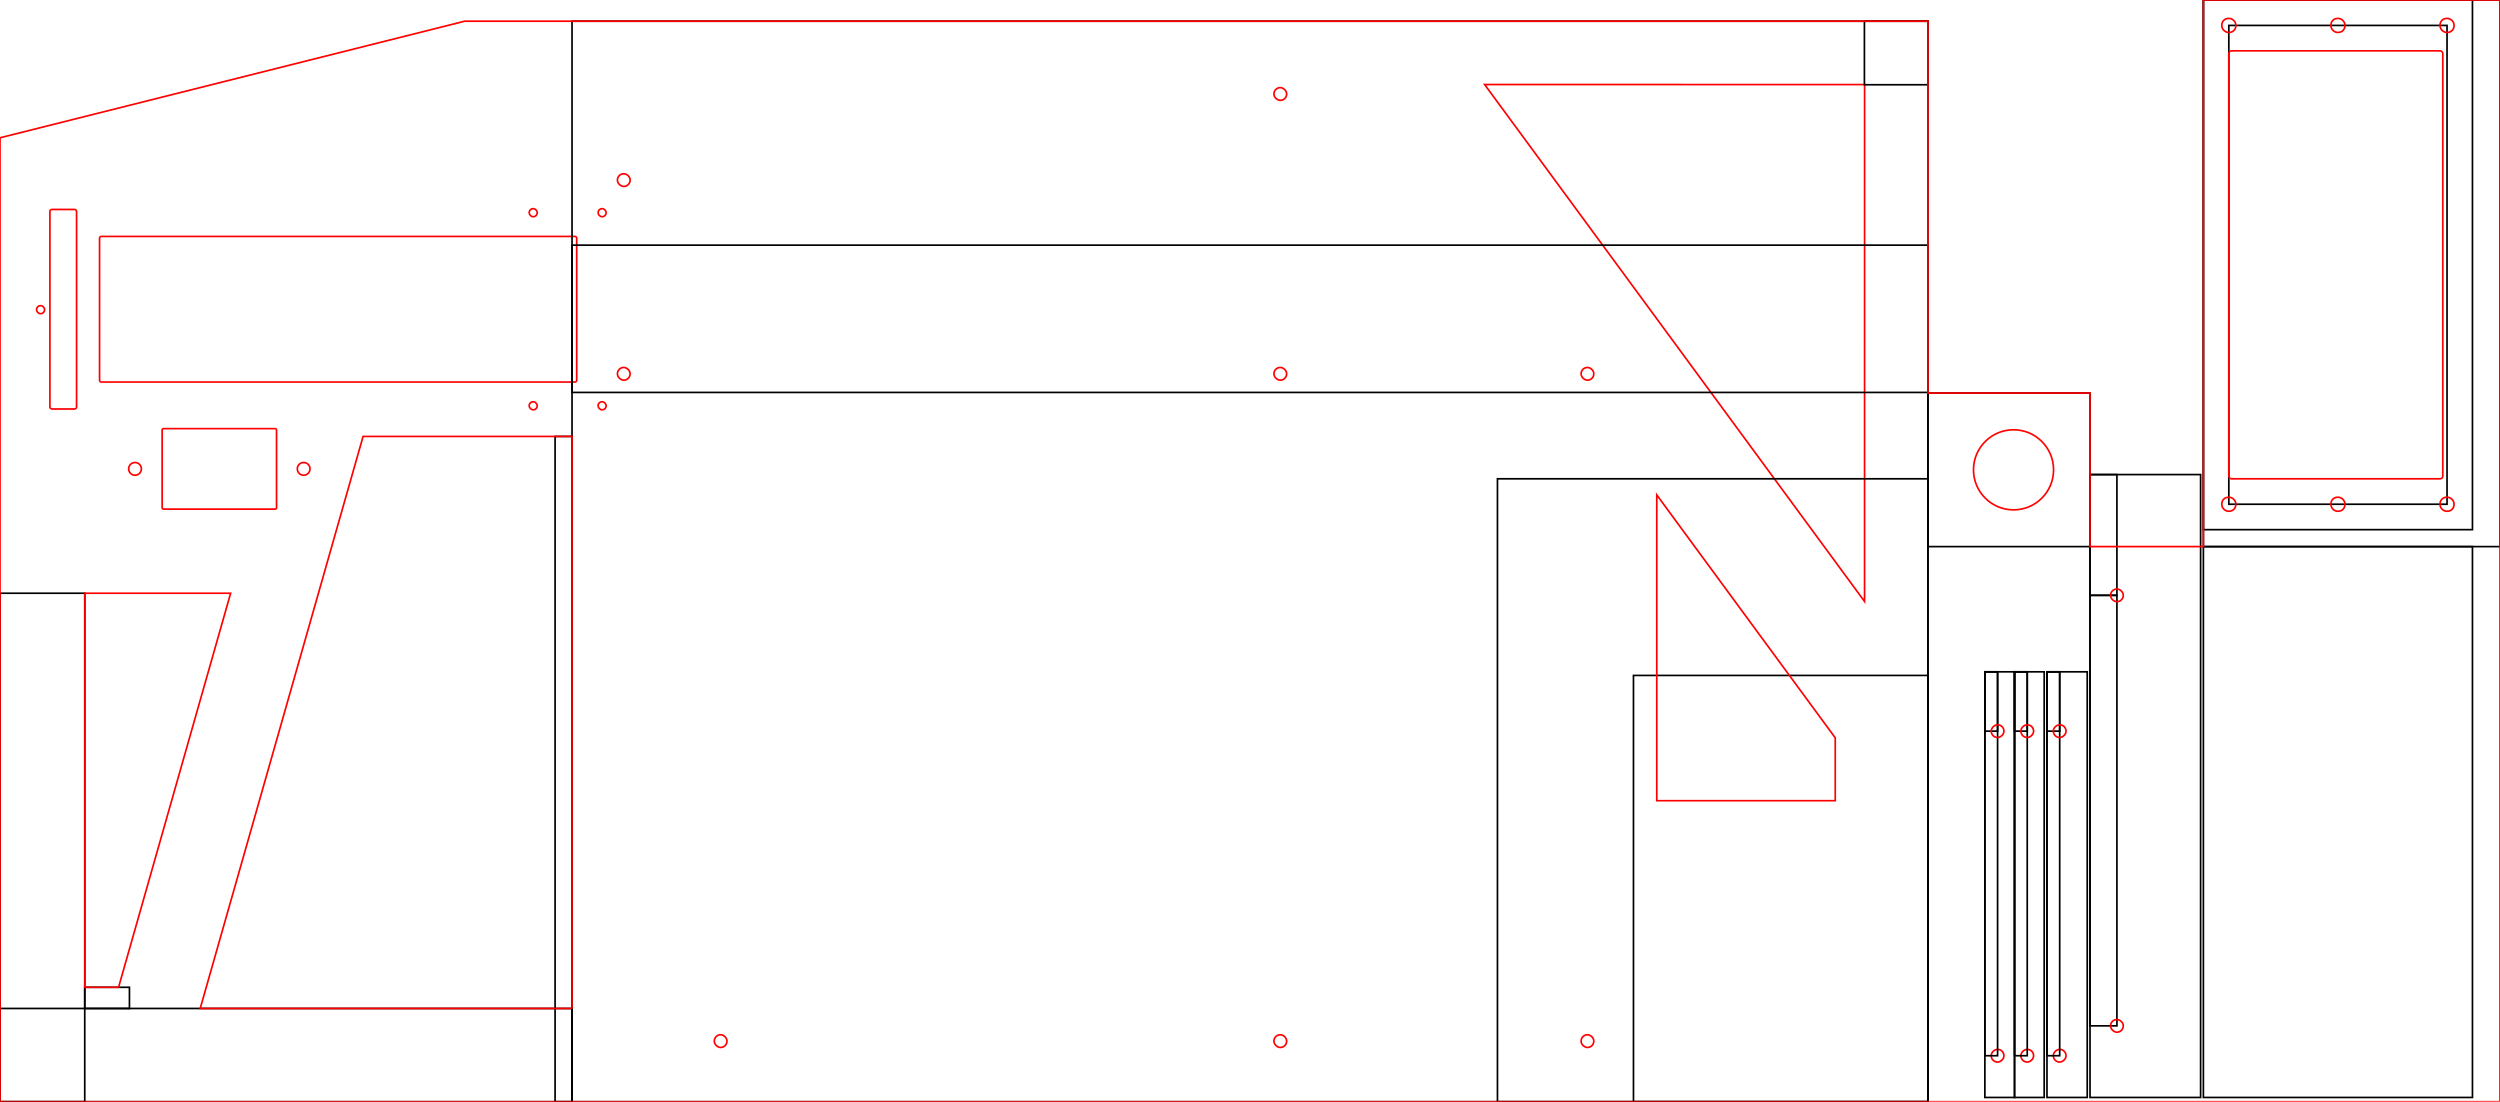 <?xml version="1.0" encoding="UTF-8" standalone="no"?>
<svg
   xmlns:dc="http://purl.org/dc/elements/1.1/"
   xmlns:cc="http://creativecommons.org/ns#"
   xmlns:rdf="http://www.w3.org/1999/02/22-rdf-syntax-ns#"
   xmlns:svg="http://www.w3.org/2000/svg"
   xmlns="http://www.w3.org/2000/svg"
   xmlns:sodipodi="http://sodipodi.sourceforge.net/DTD/sodipodi-0.dtd"
   xmlns:inkscape="http://www.inkscape.org/namespaces/inkscape"
   sodipodi:docname="main_frame.svg"
   inkscape:version="1.0 (4035a4fb49, 2020-05-01)"
   id="svg8"
   version="1.1"
   viewBox="0 0 590 260"
   height="260mm"
   width="590mm">
  <defs
     id="defs2" />
  <sodipodi:namedview
     inkscape:snap-center="true"
     inkscape:snap-global="true"
     inkscape:object-paths="false"
     inkscape:snap-intersection-paths="true"
     inkscape:snap-smooth-nodes="false"
     inkscape:bbox-nodes="false"
     inkscape:snap-bbox="true"
     inkscape:snap-page="true"
     inkscape:window-maximized="1"
     inkscape:window-y="-8"
     inkscape:window-x="-8"
     inkscape:window-height="1017"
     inkscape:window-width="1920"
     showgrid="false"
     inkscape:document-rotation="0"
     inkscape:current-layer="layer1"
     inkscape:document-units="mm"
     inkscape:cy="462.5578"
     inkscape:cx="532.03935"
     inkscape:zoom="0.57580508"
     inkscape:pageshadow="2"
     inkscape:pageopacity="0.0"
     borderopacity="1.0"
     bordercolor="#666666"
     pagecolor="#ffffff"
     id="base"
     inkscape:snap-bbox-midpoints="true"
     inkscape:snap-object-midpoints="true" />
  <g
     id="layer1"
     inkscape:groupmode="layer"
     inkscape:label="Calque 1">
    <rect
       transform="scale(1,-1)"
       y="-129"
       x="455"
       height="36.243"
       width="38.243"
       id="rect10-8-9-2-7-5-0"
       style="opacity:0.992;fill:none;fill-rule:evenodd;stroke:#000000;stroke-width:0.4;stroke-miterlimit:4;stroke-dasharray:none;stroke-opacity:1" />
    <path
       style="fill:none;stroke:#ff0000;stroke-width:0.4;stroke-linecap:butt;stroke-linejoin:miter;stroke-miterlimit:4;stroke-dasharray:none;stroke-opacity:1"
       d="m 440.044,19.958 -89.675,-0.009 89.666,122.008 z"
       id="path1016" />
    <rect
       style="fill:none;fill-rule:evenodd;stroke:#000000;stroke-width:0.4;stroke-miterlimit:4;stroke-dasharray:none;stroke-opacity:1"
       id="rect10-8-8-4"
       width="70"
       height="129"
       x="-590"
       y="-129"
       transform="scale(-1)" />
    <rect
       style="display:inline;fill:none;fill-opacity:0.314;stroke:#ff0000;stroke-width:0.4;stroke-linecap:square;stroke-linejoin:miter;stroke-miterlimit:4;stroke-dasharray:none;stroke-dashoffset:0;stroke-opacity:1;paint-order:fill markers stroke"
       id="rect853-3-35-0-8-4"
       width="3"
       height="3"
       x="-247.2"
       y="-171.57"
       ry="1.55"
       rx="1.55"
       transform="matrix(0,-1,-1,0,0,0)" />
    <rect
       style="display:inline;fill:none;fill-opacity:0.314;stroke:#ff0000;stroke-width:0.4;stroke-linecap:square;stroke-linejoin:miter;stroke-miterlimit:4;stroke-dasharray:none;stroke-dashoffset:0;stroke-opacity:1;paint-order:fill markers stroke"
       id="rect853-3-35-0-8-4-1"
       width="3"
       height="3"
       x="-89.72"
       y="-148.71"
       ry="1.55"
       rx="1.55"
       transform="matrix(0,-1,-1,0,0,0)" />
    <rect
       style="display:inline;fill:none;fill-opacity:0.314;stroke:#ff0000;stroke-width:0.4;stroke-linecap:square;stroke-linejoin:miter;stroke-miterlimit:4;stroke-dasharray:none;stroke-dashoffset:0;stroke-opacity:1;paint-order:fill markers stroke"
       id="rect853-3-35-0-8-4-12"
       width="3"
       height="3"
       x="-89.72"
       y="-303.65"
       ry="1.55"
       rx="1.55"
       transform="matrix(0,-1,-1,0,0,0)" />
    <rect
       style="display:inline;fill:none;fill-opacity:0.314;stroke:#ff0000;stroke-width:0.4;stroke-linecap:square;stroke-linejoin:miter;stroke-miterlimit:4;stroke-dasharray:none;stroke-dashoffset:0;stroke-opacity:1;paint-order:fill markers stroke"
       id="rect853-3-35-0-8-4-9"
       width="3"
       height="3"
       x="-247.2"
       y="-303.65"
       ry="1.55"
       rx="1.55"
       transform="matrix(0,-1,-1,0,0,0)" />
    <rect
       style="display:inline;fill:none;fill-opacity:0.314;stroke:#ff0000;stroke-width:0.4;stroke-linecap:square;stroke-linejoin:miter;stroke-miterlimit:4;stroke-dasharray:none;stroke-dashoffset:0;stroke-opacity:1;paint-order:fill markers stroke"
       id="rect853-3-35-0-8-4-9-0"
       width="3"
       height="3"
       x="-247.2"
       y="-376.14"
       ry="1.55"
       rx="1.55"
       transform="matrix(0,-1,-1,0,0,0)" />
    <rect
       style="display:inline;fill:none;fill-opacity:0.314;stroke:#ff0000;stroke-width:0.4;stroke-linecap:square;stroke-linejoin:miter;stroke-miterlimit:4;stroke-dasharray:none;stroke-dashoffset:0;stroke-opacity:1;paint-order:fill markers stroke"
       id="rect853-3-35-0-8-4-1-9"
       width="3"
       height="3"
       x="-44"
       y="-148.71"
       ry="1.55"
       rx="1.55"
       transform="matrix(0,-1,-1,0,0,0)" />
    <rect
       style="display:inline;fill:none;fill-opacity:0.314;stroke:#ff0000;stroke-width:0.4;stroke-linecap:square;stroke-linejoin:miter;stroke-miterlimit:4;stroke-dasharray:none;stroke-dashoffset:0;stroke-opacity:1;paint-order:fill markers stroke"
       id="rect853-3-35-0-8-4-12-7-3"
       width="3"
       height="3"
       x="-23.68"
       y="-303.65"
       ry="1.55"
       rx="1.55"
       transform="matrix(0,-1,-1,0,0,0)" />
    <rect
       style="display:inline;fill:none;fill-opacity:0.314;stroke:#ff0000;stroke-width:0.4;stroke-linecap:square;stroke-linejoin:miter;stroke-miterlimit:4;stroke-dasharray:none;stroke-dashoffset:0;stroke-opacity:1;paint-order:fill markers stroke"
       id="rect853-3-35-0-8-4-12-71"
       width="3"
       height="3"
       x="-89.72"
       y="-376.14"
       ry="1.55"
       rx="1.55"
       transform="matrix(0,-1,-1,0,0,0)" />
    <rect
       y="55.797"
       x="23.495"
       height="34.366"
       width="112.605"
       id="rect920"
       style="fill:none;stroke:#ff0000;stroke-width:0.4;stroke-miterlimit:4;stroke-dasharray:none;stroke-opacity:1"
       ry="0.399" />
    <rect
       style="fill:none;fill-rule:evenodd;stroke:#000000;stroke-width:0.4;stroke-miterlimit:4;stroke-dasharray:none;stroke-opacity:1"
       id="rect10-8"
       width="69.5"
       height="100.6"
       x="-455"
       y="-260"
       transform="scale(-1)" />
    <rect
       style="fill:none;fill-rule:evenodd;stroke:#000000;stroke-width:0.4;stroke-miterlimit:4;stroke-dasharray:none;stroke-opacity:1"
       id="rect10-87"
       width="320"
       height="255"
       x="-455"
       y="-260"
       transform="scale(-1)" />
    <rect
       transform="scale(-1)"
       y="-92.613"
       x="-455"
       height="34.758"
       width="320"
       id="rect10-8-7"
       style="fill:none;fill-rule:evenodd;stroke:#000000;stroke-width:0.4;stroke-miterlimit:4;stroke-dasharray:none;stroke-opacity:1" />
    <rect
       transform="scale(-1)"
       y="-125"
       x="-583.5"
       height="125"
       width="63.5"
       id="rect10-8-8"
       style="fill:none;fill-rule:evenodd;stroke:#000000;stroke-width:0.4;stroke-miterlimit:4;stroke-dasharray:none;stroke-opacity:1" />
    <rect
       style="fill:none;fill-rule:evenodd;stroke:#000000;stroke-width:0.4;stroke-miterlimit:4;stroke-dasharray:none;stroke-opacity:1"
       id="rect10-8-8-1"
       width="63.5"
       height="130"
       x="-583.5"
       y="-259"
       transform="scale(-1)" />
    <rect
       style="fill:none;fill-rule:evenodd;stroke:#000000;stroke-width:0.401;stroke-miterlimit:4;stroke-dasharray:none;stroke-opacity:1"
       id="rect10-8-7-8"
       width="134.999"
       height="21.999"
       x="-134.999"
       y="-260"
       transform="scale(-1)" />
    <rect
       transform="scale(-1)"
       y="-260"
       x="-20"
       height="120"
       width="20"
       id="rect10-8-7-8-8"
       style="fill:none;fill-rule:evenodd;stroke:#000000;stroke-width:0.4;stroke-miterlimit:4;stroke-dasharray:none;stroke-opacity:1" />
    <g
       style="stroke-width:0.4;stroke-miterlimit:4;stroke-dasharray:none"
       transform="translate(-4.233,3.439)"
       id="g1199">
      <path
         inkscape:connector-curvature="0"
         id="path1860"
         d="m 34.597,107.215 c 0,0.831 0.669,1.5 1.5,1.5 0.831,0 1.5,-0.669 1.5,-1.5 0,-0.831 -0.669,-1.5 -1.5,-1.5 -0.831,0 -1.5,0.669 -1.5,1.5 z"
         style="fill:none;stroke:#ff0000;stroke-width:0.4;stroke-linecap:butt;stroke-linejoin:miter;stroke-miterlimit:4;stroke-dasharray:none;stroke-opacity:1" />
      <path
         inkscape:connector-curvature="0"
         id="path1858"
         d="m 74.397,107.215 c 0,0.831 0.669,1.5 1.5,1.5 0.831,0 1.5,-0.669 1.5,-1.5 0,-0.831 -0.669,-1.5 -1.5,-1.5 -0.831,0 -1.5,0.669 -1.5,1.5 z"
         style="fill:none;stroke:#ff0000;stroke-width:0.4;stroke-linecap:butt;stroke-linejoin:miter;stroke-miterlimit:4;stroke-dasharray:none;stroke-opacity:1" />
      <path
         inkscape:connector-curvature="0"
         id="path1814"
         d="m 42.497,98.041 v 18.348 c 0,0.181 0.146,0.326 0.326,0.326 h 26.347 c 0.181,0 0.326,-0.146 0.326,-0.326 v -18.348 c 0,-0.181 -0.146,-0.326 -0.326,-0.326 H 42.823 c -0.181,0 -0.326,0.146 -0.326,0.326 z"
         style="fill:none;stroke:#ff0000;stroke-width:0.4;stroke-linecap:butt;stroke-linejoin:miter;stroke-miterlimit:4;stroke-dasharray:none;stroke-opacity:1" />
    </g>
    <rect
       rx="1.55"
       ry="1.55"
       y="72.13"
       x="8.625"
       height="1.9"
       width="1.9"
       id="rect1014-0-3"
       style="display:inline;fill:none;fill-opacity:0.314;stroke:#ff0000;stroke-width:0.4;stroke-linecap:square;stroke-linejoin:miter;stroke-miterlimit:4;stroke-dasharray:none;stroke-dashoffset:0;stroke-opacity:1;paint-order:fill markers stroke" />
    <rect
       transform="scale(-1)"
       y="-260"
       x="-134.999"
       height="157"
       width="4"
       id="rect10-8-7-8-6"
       style="fill:none;fill-rule:evenodd;stroke:#000000;stroke-width:0.4;stroke-miterlimit:4;stroke-dasharray:none;stroke-opacity:1" />
    <g
       id="g1286"
       style="opacity:0.997;stroke-width:0.4;stroke-miterlimit:4;stroke-dasharray:none">
      <rect
         rx="1.55"
         ry="1.55"
         y="49.246"
         x="124.883"
         height="1.9"
         width="1.9"
         id="rect853-3-35-0-8-4-9-5-2-1-0-3-3-5-6-5-2"
         style="display:inline;fill:none;fill-opacity:0.314;stroke:#ff0000;stroke-width:0.4;stroke-linecap:square;stroke-linejoin:miter;stroke-miterlimit:4;stroke-dasharray:none;stroke-dashoffset:0;stroke-opacity:1;paint-order:fill markers stroke" />
      <rect
         style="display:inline;fill:none;fill-opacity:0.314;stroke:#ff0000;stroke-width:0.4;stroke-linecap:square;stroke-linejoin:miter;stroke-miterlimit:4;stroke-dasharray:none;stroke-dashoffset:0;stroke-opacity:1;paint-order:fill markers stroke"
         id="rect853-3-35-0-8-4-9-5-2-1-0-3-3-5-6-5-2-5"
         width="1.9"
         height="1.9"
         x="124.883"
         y="94.814"
         ry="1.55"
         rx="1.55" />
    </g>
    <rect
       style="fill:none;stroke:#ff0000;stroke-width:0.4;stroke-miterlimit:4;stroke-dasharray:none;stroke-opacity:1"
       id="rect920-2"
       width="6.292"
       height="47.088"
       x="11.778"
       y="49.436"
       ry="0.468" />
    <rect
       transform="scale(-1)"
       y="-20"
       x="-455"
       height="15"
       width="15"
       id="rect10-8-7-8-8-5-9"
       style="fill:none;fill-rule:evenodd;stroke:#000000;stroke-width:0.4;stroke-miterlimit:4;stroke-dasharray:none;stroke-opacity:1" />
    <path
       sodipodi:nodetypes="ccccc"
       style="fill:none;stroke:#ff0000;stroke-width:0.4;stroke-linecap:butt;stroke-linejoin:miter;stroke-miterlimit:4;stroke-dasharray:none;stroke-opacity:1"
       d="M 134.999,238.001 H 47.245 L 85.686,103 h 49.313 l 0,135.001"
       id="path995" />
    <rect
       style="fill:none;fill-rule:evenodd;stroke:#000000;stroke-width:0.4;stroke-miterlimit:4;stroke-dasharray:none;stroke-opacity:1"
       id="rect10-8-9-2-7-5"
       width="101.6"
       height="147"
       x="-455"
       y="-260"
       transform="scale(-1)" />
    <path
       style="fill:none;stroke:#ff0000;stroke-width:0.4;stroke-linecap:butt;stroke-linejoin:miter;stroke-miterlimit:4;stroke-dasharray:none;stroke-opacity:1"
       d="m 433.119,174.133 -42.119,-57.326 v 72.154 h 42.118 z"
       id="path1044"
       sodipodi:nodetypes="ccccc" />
    <rect
       style="fill:none;fill-rule:evenodd;stroke:#000000;stroke-width:0.4;stroke-miterlimit:4;stroke-dasharray:none;stroke-opacity:1"
       id="rect10-8-8-8"
       width="51.5"
       height="113"
       x="-577.5"
       y="-119"
       transform="scale(-1)" />
    <rect
       transform="matrix(0,-1,-1,0,0,0)"
       rx="1.55"
       ry="1.55"
       y="-527.65"
       x="-7.65"
       height="3.3"
       width="3.3"
       id="rect853-3-35-0-8-4-12-71-9"
       style="display:inline;fill:none;fill-opacity:0.314;stroke:#ff0000;stroke-width:0.4;stroke-linecap:square;stroke-linejoin:miter;stroke-miterlimit:4;stroke-dasharray:none;stroke-dashoffset:0;stroke-opacity:1;paint-order:fill markers stroke" />
    <rect
       transform="scale(-1)"
       y="-113"
       x="-576.5"
       height="101"
       width="50.5"
       id="rect10-8-8-82-2"
       style="fill:none;fill-rule:evenodd;stroke:#ff0000;stroke-width:0.4;stroke-miterlimit:4;stroke-dasharray:none;stroke-opacity:1"
       ry="0.626"
       rx="0.626" />
    <g
       id="g1282"
       style="opacity:0.997;stroke-width:0.4;stroke-miterlimit:4;stroke-dasharray:none"
       transform="translate(2.532,-24.916)">
      <rect
         style="display:inline;fill:none;fill-opacity:0.314;stroke:#ff0000;stroke-width:0.4;stroke-linecap:square;stroke-linejoin:miter;stroke-miterlimit:4;stroke-dasharray:none;stroke-dashoffset:0;stroke-opacity:1;paint-order:fill markers stroke"
         id="rect853-3-35-0-8-4-9-5-2-1-0-3-3-5-6-5-2-2"
         width="1.9"
         height="1.9"
         x="138.618"
         y="74.162"
         ry="1.55"
         rx="1.55" />
      <rect
         rx="1.55"
         ry="1.55"
         y="119.729"
         x="138.618"
         height="1.9"
         width="1.9"
         id="rect853-3-35-0-8-4-9-5-2-1-0-3-3-5-6-5-2-5-3"
         style="display:inline;fill:none;fill-opacity:0.314;stroke:#ff0000;stroke-width:0.4;stroke-linecap:square;stroke-linejoin:miter;stroke-miterlimit:4;stroke-dasharray:none;stroke-dashoffset:0;stroke-opacity:1;paint-order:fill markers stroke" />
    </g>
    <rect
       style="display:inline;fill:none;fill-opacity:0.314;stroke:#ff0000;stroke-width:0.4;stroke-linecap:square;stroke-linejoin:miter;stroke-miterlimit:4;stroke-dasharray:none;stroke-dashoffset:0;stroke-opacity:1;paint-order:fill markers stroke"
       id="rect853-3-35-0-8-4-12-71-9-5"
       width="3.3"
       height="3.3"
       x="-120.65"
       y="-527.65"
       ry="1.55"
       rx="1.55"
       transform="matrix(0,-1,-1,0,0,0)" />
    <rect
       style="display:inline;fill:none;fill-opacity:0.314;stroke:#ff0000;stroke-width:0.4;stroke-linecap:square;stroke-linejoin:miter;stroke-miterlimit:4;stroke-dasharray:none;stroke-dashoffset:0;stroke-opacity:1;paint-order:fill markers stroke"
       id="rect853-3-35-0-8-4-12-71-9-7"
       width="3.3"
       height="3.3"
       x="-120.65"
       y="-579.15"
       ry="1.55"
       rx="1.55"
       transform="matrix(0,-1,-1,0,0,0)" />
    <rect
       style="display:inline;fill:none;fill-opacity:0.314;stroke:#ff0000;stroke-width:0.4;stroke-linecap:square;stroke-linejoin:miter;stroke-miterlimit:4;stroke-dasharray:none;stroke-dashoffset:0;stroke-opacity:1;paint-order:fill markers stroke"
       id="rect853-3-35-0-8-4-12-71-9-2"
       width="3.3"
       height="3.3"
       x="-7.65"
       y="-579.15"
       ry="1.55"
       rx="1.55"
       transform="matrix(0,-1,-1,0,0,0)" />
    <rect
       style="display:inline;fill:none;fill-opacity:0.314;stroke:#ff0000;stroke-width:0.4;stroke-linecap:square;stroke-linejoin:miter;stroke-miterlimit:4;stroke-dasharray:none;stroke-dashoffset:0;stroke-opacity:1;paint-order:fill markers stroke"
       id="rect853-3-35-0-8-4-12-71-9-6"
       width="3.3"
       height="3.3"
       x="-7.65"
       y="-553.4"
       ry="1.55"
       rx="1.55"
       transform="matrix(0,-1,-1,0,0,0)" />
    <rect
       style="display:inline;fill:none;fill-opacity:0.314;stroke:#ff0000;stroke-width:0.4;stroke-linecap:square;stroke-linejoin:miter;stroke-miterlimit:4;stroke-dasharray:none;stroke-dashoffset:0;stroke-opacity:1;paint-order:fill markers stroke"
       id="rect853-3-35-0-8-4-12-71-9-0"
       width="3.3"
       height="3.3"
       x="-120.65"
       y="-553.4"
       ry="1.55"
       rx="1.55"
       transform="matrix(0,-1,-1,0,0,0)" />
    <g
       style="stroke-width:0.4;stroke-miterlimit:4;stroke-dasharray:none"
       id="g1525"
       transform="translate(-0.657)">
      <rect
         style="fill:none;fill-rule:evenodd;stroke:#000000;stroke-width:0.4;stroke-miterlimit:4;stroke-dasharray:none;stroke-opacity:1"
         id="rect10-8-9-2-7"
         width="26.1"
         height="147"
         x="-520"
         y="-259"
         transform="scale(-1)" />
      <rect
         transform="scale(-1)"
         y="-242.1"
         x="-500.25"
         height="101.6"
         width="6.35"
         id="rect10-8-9-2-7-3"
         style="fill:none;fill-rule:evenodd;stroke:#000000;stroke-width:0.4;stroke-miterlimit:4;stroke-dasharray:none;stroke-opacity:1" />
      <rect
         style="fill:none;fill-rule:evenodd;stroke:#000000;stroke-width:0.4;stroke-miterlimit:4;stroke-dasharray:none;stroke-opacity:1"
         id="rect10-8-9-2-7-3-0"
         width="6.35"
         height="28.5"
         x="-500.25"
         y="-140.5"
         transform="scale(-1)" />
      <rect
         style="display:inline;fill:none;fill-opacity:0.314;stroke:#ff0000;stroke-width:0.4;stroke-linecap:square;stroke-linejoin:miter;stroke-miterlimit:4;stroke-dasharray:none;stroke-dashoffset:0;stroke-opacity:1;paint-order:fill markers stroke"
         id="rect853-3-35-0-8-4-9-0-7"
         width="3"
         height="3"
         x="-142"
         y="-501.75"
         ry="1.55"
         rx="1.55"
         transform="matrix(0,-1,-1,0,0,0)" />
      <rect
         style="display:inline;fill:none;fill-opacity:0.314;stroke:#ff0000;stroke-width:0.4;stroke-linecap:square;stroke-linejoin:miter;stroke-miterlimit:4;stroke-dasharray:none;stroke-dashoffset:0;stroke-opacity:1;paint-order:fill markers stroke"
         id="rect853-3-35-0-8-4-9-0-0"
         width="3"
         height="3"
         x="-243.6"
         y="-501.75"
         ry="1.55"
         rx="1.55"
         transform="matrix(0,-1,-1,0,0,0)" />
    </g>
    <g
       style="stroke-width:0.4;stroke-miterlimit:4;stroke-dasharray:none"
       id="g1654"
       transform="translate(0,29.55)">
      <rect
         style="fill:none;fill-rule:evenodd;stroke:#000000;stroke-width:0.4;stroke-miterlimit:4;stroke-dasharray:none;stroke-opacity:1"
         id="rect10-8-9"
         width="7"
         height="100.45"
         x="-482.429"
         y="129"
         transform="scale(-1,1)" />
      <rect
         transform="scale(-1,1)"
         y="129"
         x="-475.429"
         height="100.45"
         width="7"
         id="rect10-8-9-8"
         style="fill:none;fill-rule:evenodd;stroke:#000000;stroke-width:0.4;stroke-miterlimit:4;stroke-dasharray:none;stroke-opacity:1" />
      <g
         style="stroke-width:0.4;stroke-miterlimit:4;stroke-dasharray:none"
         transform="matrix(1,0,0,-1,-0.329,358.45)"
         id="g1518">
        <rect
           style="fill:none;fill-rule:evenodd;stroke:#000000;stroke-width:0.4;stroke-miterlimit:4;stroke-dasharray:none;stroke-opacity:1"
           id="rect10-8-9-2"
           width="9.5"
           height="100.45"
           x="-492.914"
           y="-229.45"
           transform="scale(-1)" />
        <rect
           transform="scale(-1)"
           y="-229.45"
           x="-486.414"
           height="14"
           width="3"
           id="rect10-8-9-2-7-3-01"
           style="fill:none;fill-rule:evenodd;stroke:#000000;stroke-width:0.4;stroke-miterlimit:4;stroke-dasharray:none;stroke-opacity:1" />
        <rect
           style="display:inline;fill:none;fill-opacity:0.314;stroke:#ff0000;stroke-width:0.4;stroke-linecap:square;stroke-linejoin:miter;stroke-miterlimit:4;stroke-dasharray:none;stroke-dashoffset:0;stroke-opacity:1;paint-order:fill markers stroke"
           id="rect853-3-35-0-8-4-9-0-7-8"
           width="3"
           height="3"
           x="-140.35"
           y="-487.914"
           ry="1.55"
           rx="1.55"
           transform="matrix(0,-1,-1,0,0,0)" />
        <rect
           style="fill:none;fill-rule:evenodd;stroke:#000000;stroke-width:0.4;stroke-miterlimit:4;stroke-dasharray:none;stroke-opacity:1"
           id="rect10-8-9-2-7-3-01-6"
           width="3"
           height="90.6"
           x="-486.414"
           y="-229.45"
           transform="scale(-1)" />
        <rect
           style="display:inline;fill:none;fill-opacity:0.314;stroke:#ff0000;stroke-width:0.4;stroke-linecap:square;stroke-linejoin:miter;stroke-miterlimit:4;stroke-dasharray:none;stroke-dashoffset:0;stroke-opacity:1;paint-order:fill markers stroke"
           id="rect853-3-35-0-8-4-9-0-0-6"
           width="3"
           height="3"
           x="-216.95"
           y="-487.914"
           ry="1.55"
           rx="1.55"
           transform="matrix(0,-1,-1,0,0,0)" />
      </g>
      <rect
         transform="scale(-1,1)"
         y="129"
         x="-478.429"
         height="14"
         width="3"
         id="rect10-8-9-2-7-3-01-1"
         style="fill:none;fill-rule:evenodd;stroke:#000000;stroke-width:0.4;stroke-miterlimit:4;stroke-dasharray:none;stroke-opacity:1" />
      <rect
         style="display:inline;fill:none;fill-opacity:0.314;stroke:#ff0000;stroke-width:0.4;stroke-linecap:square;stroke-linejoin:miter;stroke-miterlimit:4;stroke-dasharray:none;stroke-dashoffset:0;stroke-opacity:1;paint-order:fill markers stroke"
         id="rect853-3-35-0-8-4-9-0-7-8-3"
         width="3"
         height="3"
         x="218.1"
         y="-479.929"
         ry="1.55"
         rx="1.55"
         transform="rotate(90)" />
      <rect
         style="fill:none;fill-rule:evenodd;stroke:#000000;stroke-width:0.4;stroke-miterlimit:4;stroke-dasharray:none;stroke-opacity:1"
         id="rect10-8-9-2-7-3-01-6-6"
         width="3"
         height="90.6"
         x="-478.429"
         y="129"
         transform="scale(-1,1)" />
      <rect
         style="display:inline;fill:none;fill-opacity:0.314;stroke:#ff0000;stroke-width:0.4;stroke-linecap:square;stroke-linejoin:miter;stroke-miterlimit:4;stroke-dasharray:none;stroke-dashoffset:0;stroke-opacity:1;paint-order:fill markers stroke"
         id="rect853-3-35-0-8-4-9-0-0-6-7"
         width="3"
         height="3"
         x="141.5"
         y="-479.929"
         ry="1.55"
         rx="1.55"
         transform="rotate(90)" />
      <rect
         transform="scale(-1,1)"
         y="129"
         x="-471.429"
         height="14"
         width="3"
         id="rect10-8-9-2-7-3-01-69"
         style="fill:none;fill-rule:evenodd;stroke:#000000;stroke-width:0.4;stroke-miterlimit:4;stroke-dasharray:none;stroke-opacity:1" />
      <rect
         style="display:inline;fill:none;fill-opacity:0.314;stroke:#ff0000;stroke-width:0.4;stroke-linecap:square;stroke-linejoin:miter;stroke-miterlimit:4;stroke-dasharray:none;stroke-dashoffset:0;stroke-opacity:1;paint-order:fill markers stroke"
         id="rect853-3-35-0-8-4-9-0-7-8-6"
         width="3"
         height="3"
         x="218.1"
         y="-472.929"
         ry="1.55"
         rx="1.55"
         transform="rotate(90)" />
      <rect
         style="fill:none;fill-rule:evenodd;stroke:#000000;stroke-width:0.4;stroke-miterlimit:4;stroke-dasharray:none;stroke-opacity:1"
         id="rect10-8-9-2-7-3-01-6-60"
         width="3"
         height="90.6"
         x="-471.429"
         y="129"
         transform="scale(-1,1)" />
      <rect
         style="display:inline;fill:none;fill-opacity:0.314;stroke:#ff0000;stroke-width:0.4;stroke-linecap:square;stroke-linejoin:miter;stroke-miterlimit:4;stroke-dasharray:none;stroke-dashoffset:0;stroke-opacity:1;paint-order:fill markers stroke"
         id="rect853-3-35-0-8-4-9-0-0-6-3"
         width="3"
         height="3"
         x="141.5"
         y="-472.929"
         ry="1.55"
         rx="1.55"
         transform="rotate(90)" />
    </g>
    <ellipse
       style="opacity:0.992;fill:none;stroke:#ff0000;stroke-width:0.4;stroke-miterlimit:4;stroke-dasharray:none;stroke-opacity:1"
       id="path1777"
       cx="475.193"
       cy="110.878"
       rx="9.45"
       ry="9.45" />
    <path
       sodipodi:nodetypes="cccccccccccc"
       id="path1021"
       d="M 590,260 H 0 V 32.517 L 109.672,5 455,5 455,92.757 h 38.243 V 129 L 520,129 V 0 h 70 z"
       style="fill:none;stroke:#ff0000;stroke-width:0.4;stroke-linecap:butt;stroke-linejoin:miter;stroke-miterlimit:4;stroke-dasharray:none;stroke-opacity:1" />
    <rect
       style="fill:none;fill-rule:evenodd;stroke:#000000;stroke-width:0.4;stroke-miterlimit:4;stroke-dasharray:none;stroke-opacity:1"
       id="rect10-8-7-8-6-4"
       width="10.549"
       height="5"
       x="-30.549"
       y="-238.001"
       transform="scale(-1)" />
    <path
       sodipodi:nodetypes="ccccc"
       id="path999-5"
       d="M 27.981,233.001 H 20.034 V 140 l 34.395,2e-5 -26.448,93.001"
       style="fill:none;stroke:#ff0000;stroke-width:0.4;stroke-linecap:butt;stroke-linejoin:miter;stroke-miterlimit:4;stroke-dasharray:none;stroke-opacity:1" />
  </g>
</svg>
